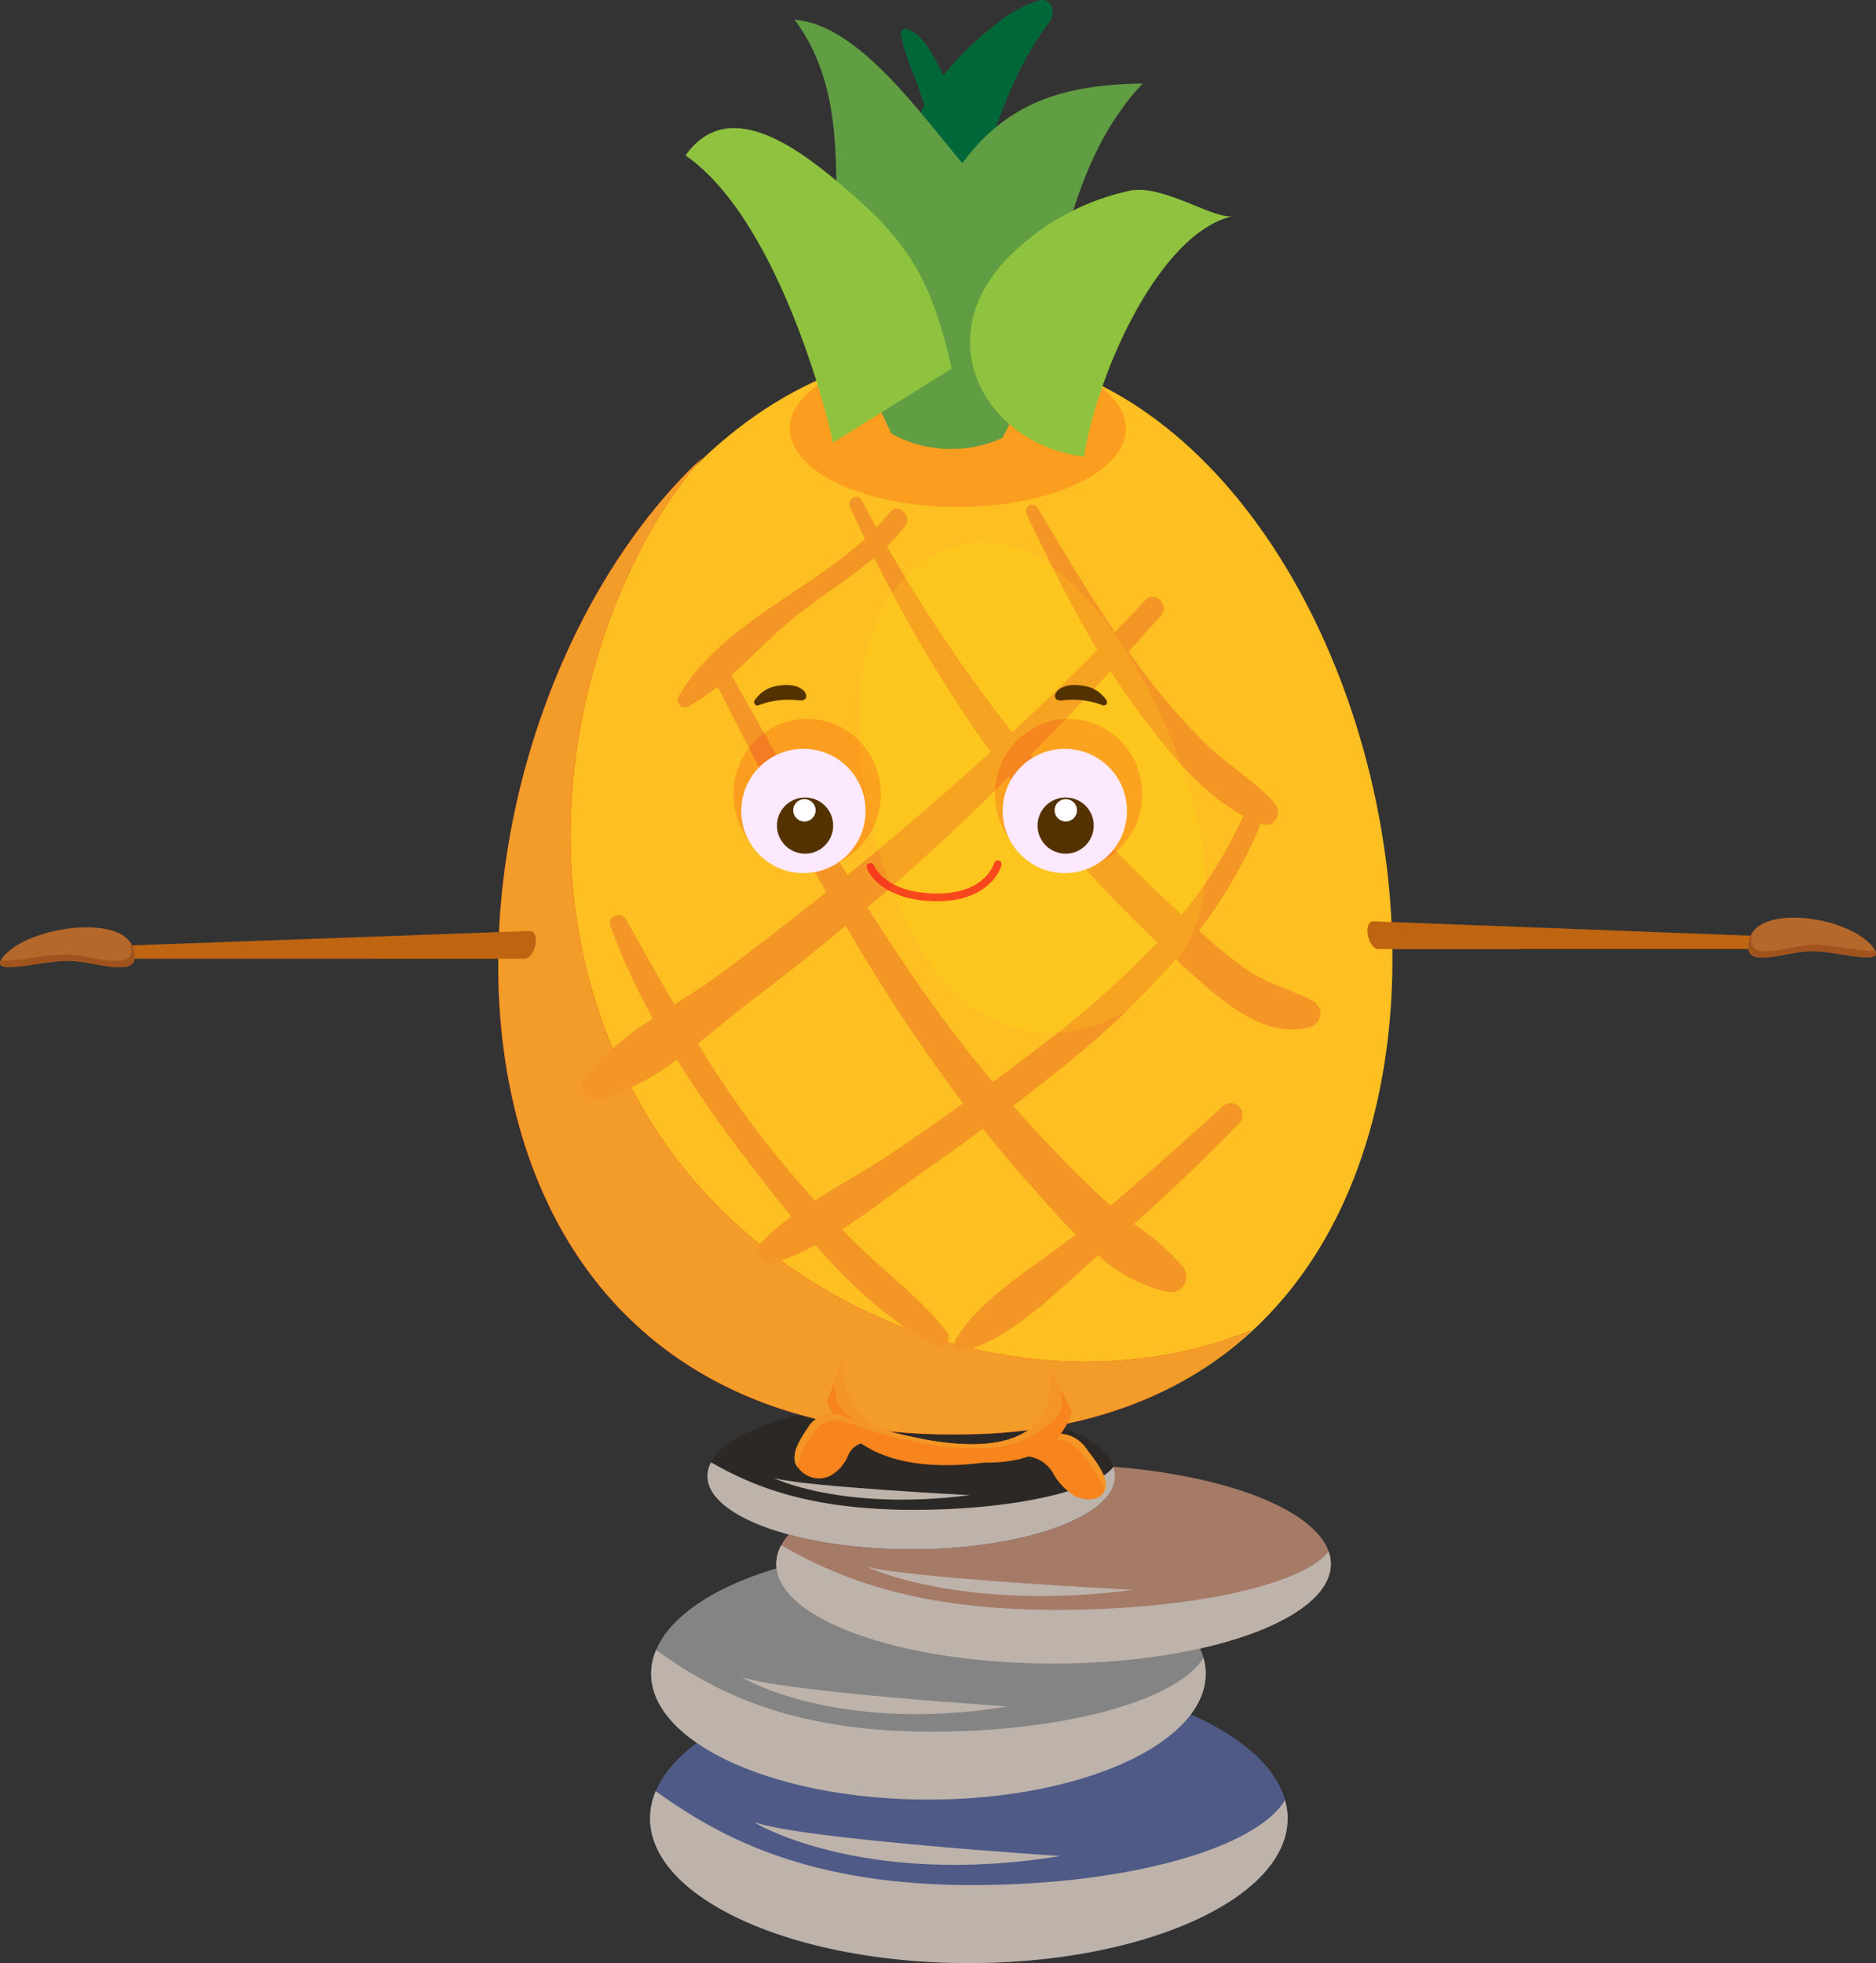 <svg xmlns="http://www.w3.org/2000/svg" width="156.816" height="164.098" viewBox="0 0 156.816 164.098">
  <rect x="0" y="0" width="156.816" height="164.098" fill="#333333" stroke="none"/>
  <g id="Groupe_3539" data-name="Groupe 3539" transform="translate(-247.734 -259.982)">
    <ellipse id="Ellipse_760" data-name="Ellipse 760" cx="26.65" cy="12.099" rx="26.65" ry="12.099" transform="translate(302.07 399.881)" fill="#4f5a86"/>
    <g id="Groupe_3145" data-name="Groupe 3145" transform="translate(302.07 409.708)" style="mix-blend-mode: multiply;isolation: isolate">
      <path id="Tracé_12168" data-name="Tracé 12168" d="M1006.358-618.624c-13.7,0-21.049-3.941-26.476-7.853a5.844,5.844,0,0,0-.476,2.272c0,6.682,11.931,12.1,26.649,12.1s26.65-5.417,26.65-12.1a5.678,5.678,0,0,0-.218-1.524C1030.046-621.677,1019.277-618.624,1006.358-618.624Z" transform="translate(-979.406 626.477)" fill="#bdb3ab"/>
    </g>
    <path id="Tracé_12169" data-name="Tracé 12169" d="M995.471-621.7c-.4-.148,8.793,5.558,25.568,2.829C1021.039-618.867,999.312-620.282,995.471-621.7Z" transform="translate(-684.669 1034.003)" fill="#bdb3ab" style="mix-blend-mode: soft-light;isolation: isolate"/>
    <ellipse id="Ellipse_761" data-name="Ellipse 761" cx="23.178" cy="10.523" rx="23.178" ry="10.523" transform="translate(302.163 389.363)" fill="#848484"/>
    <g id="Groupe_3146" data-name="Groupe 3146" transform="translate(302.163 397.91)" style="mix-blend-mode: multiply;isolation: isolate">
      <path id="Tracé_12170" data-name="Tracé 12170" d="M1003.017-641.368c-11.917,0-18.308-3.428-23.027-6.83a5.086,5.086,0,0,0-.414,1.976c0,5.812,10.377,10.523,23.178,10.523s23.178-4.712,23.178-10.523a4.94,4.94,0,0,0-.19-1.325C1023.619-644.023,1014.253-641.368,1003.017-641.368Z" transform="translate(-979.576 648.198)" fill="#bdb3ab"/>
    </g>
    <path id="Tracé_12171" data-name="Tracé 12171" d="M993.549-644.04c-.35-.129,7.646,4.834,22.237,2.461C1015.786-641.579,996.889-642.81,993.549-644.04Z" transform="translate(-683.791 1044.209)" fill="#bdb3ab" style="mix-blend-mode: soft-light;isolation: isolate"/>
    <ellipse id="Ellipse_762" data-name="Ellipse 762" cx="23.178" cy="8.323" rx="23.178" ry="8.323" transform="translate(312.622 382.393)" fill="#a57a67"/>
    <g id="Groupe_3147" data-name="Groupe 3147" transform="translate(312.622 389.153)" style="mix-blend-mode: multiply;isolation: isolate">
      <path id="Tracé_12172" data-name="Tracé 12172" d="M1022.273-658.916c-11.917,0-18.307-2.711-23.028-5.4a3.322,3.322,0,0,0-.414,1.563c0,4.6,10.377,8.323,23.178,8.323s23.178-3.726,23.178-8.323a3.151,3.151,0,0,0-.19-1.048C1042.875-661.016,1033.508-658.916,1022.273-658.916Z" transform="translate(-998.831 664.318)" fill="#bdb3ab"/>
    </g>
    <path id="Tracé_12173" data-name="Tracé 12173" d="M1012.8-661.03c-.35-.1,7.646,3.823,22.237,1.947C1035.042-659.083,1016.145-660.056,1012.8-661.03Z" transform="translate(-692.588 1051.97)" fill="#bdb3ab" style="mix-blend-mode: soft-light;isolation: isolate"/>
    <ellipse id="Ellipse_763" data-name="Ellipse 763" cx="17.039" cy="6.119" rx="17.039" ry="6.119" transform="translate(306.862 377.252)" fill="#2c2826"/>
    <g id="Groupe_3148" data-name="Groupe 3148" transform="translate(306.862 382.222)" style="mix-blend-mode: multiply;isolation: isolate">
      <path id="Tracé_12174" data-name="Tracé 12174" d="M1005.46-673.107c-8.761,0-13.458-1.993-16.928-3.972a2.442,2.442,0,0,0-.3,1.149c0,3.379,7.628,6.118,17.039,6.118s17.039-2.739,17.039-6.118a2.324,2.324,0,0,0-.14-.771C1020.6-674.651,1013.719-673.107,1005.46-673.107Z" transform="translate(-988.227 677.079)" fill="#bdb3ab"/>
    </g>
    <path id="Tracé_12175" data-name="Tracé 12175" d="M998.5-674.661c-.257-.075,5.621,2.811,16.347,1.431C1014.846-673.23,1000.954-673.946,998.5-674.661Z" transform="translate(-686.054 1058.197)" fill="#bdb3ab" style="mix-blend-mode: soft-light;isolation: isolate"/>
    <path id="Tracé_12274" data-name="Tracé 12274" d="M996.865-757.7c-61.739,2.306-44.167-88.989-3.38-90.513S1050.781-759.714,996.865-757.7Z" transform="translate(-666.945 1137.486)" fill="#fdbf21"/>
    <ellipse id="Ellipse_783" data-name="Ellipse 783" cx="14.044" cy="6.565" rx="14.044" ry="6.565" transform="translate(313.759 289.235)" fill="#f71c1c" opacity="0.2"/>
    <path id="Tracé_12177" data-name="Tracé 12177" d="M1022.03-888.045c-1.271-2.414.8-5.1,2.224-6.772,1.775-2.078,4.229-4.366,6.6-5.208l-.957-1.61c-3.057,4.628-4.857,10.022-6.761,15.352l1.753.365c.37-4.2,1.966-8.012,3.6-11.748a1.481,1.481,0,0,0-.1-1.554,1,1,0,0,0-1.557-.077c-2.666,3.37-3.891,7.716-6.2,11.355l1.906,1.434c1.249-2.6,1.934-5.474,3-8.163a1.175,1.175,0,1,0-2.194-.823,47.129,47.129,0,0,0-1.719,5.144c-.4,1.463-1.064,3.323-.259,4.686.238.4.788.678,1.139.228a3.16,3.16,0,0,0,.782-1.6c.142-.839.336-1.665.549-2.485a44.224,44.224,0,0,1,1.7-5.15l-2.194-.823c-.974,2.477-1.575,5.164-2.714,7.552-.714,1.5,1.024,2.835,1.906,1.434,2.173-3.45,3.284-7.7,5.761-10.908l-1.778-1.332c-1.7,4.061-3.3,8.182-3.432,12.741a.9.9,0,0,0,1.753.365c1.656-5.07,3.262-10.49,6.428-14.635.592-.774.164-2.042-.8-1.818a10.269,10.269,0,0,0-3.779,2.093,25.247,25.247,0,0,0-4.234,4.133c-1.664,2.072-4.406,6.882-.99,8.583.366.182.763-.375.56-.759Z" transform="translate(-695.815 1162.104)" fill="#006838"/>
    <path id="Tracé_12178" data-name="Tracé 12178" d="M1006.2-872.089c-2.657-8.373,1.393-19.062-4.516-26.983,5.325.376,10.5,7.868,14.022,11.98,4.022-5.508,9.254-6.551,15.081-6.661-7.726,8.187-6.734,20.429-11.746,29.633a10.356,10.356,0,0,1-9.272-.363Z" transform="translate(-687.523 1160.711)" fill="#609d43"/>
    <path id="Tracé_12179" data-name="Tracé 12179" d="M997.21-856.114l9.929-6.192c-1.625-7.137-3.41-10.364-8.649-14.858-3.424-2.937-9.827-8.325-13.6-2.963C993-874.479,997.119-856.882,997.21-856.114Z" transform="translate(-679.85 1153.099)" fill="#8fc23e"/>
    <path id="Tracé_12180" data-name="Tracé 12180" d="M1038.211-850.609c-8.3-1.034-13.022-9.734-6.444-16.542a20.21,20.21,0,0,1,10.336-5.7c2.783-.5,7.027,2.473,8.565,2.135C1044.372-869.334,1039.166-857.135,1038.211-850.609Z" transform="translate(-699.851 1148.76)" fill="#8fc23e"/>
    <path id="Tracé_12181" data-name="Tracé 12181" d="M1018.017-897.2a19.967,19.967,0,0,0,1.255,3.756c.49,1.332.911,3.333,2,4.158.876.662,1.847-.3,1.725-1.388a6.739,6.739,0,0,0-.913-2.128c-.339-.689-.692-1.369-1.05-2.045-.6-1.122-1.374-2.5-2.557-2.838a.391.391,0,0,0-.463.485Z" transform="translate(-694.981 1160.082)" fill="#006838"/>
    <path id="Tracé_12182" data-name="Tracé 12182" d="M996.537-750.035c9.741-.363,17.182-3.6,22.6-8.651-18.011,7.254-40.709-1.11-50.824-18.529-12.175-20.965-3.62-44.793,4.921-54.384l-.046.024C948.58-808.326,946.27-748.158,996.537-750.035Z" transform="translate(-666.836 1129.888)" fill="#f71c1c"/>
    <path id="Tracé_12183" data-name="Tracé 12183" d="M996.537-750.035c9.741-.363,17.182-3.6,22.6-8.651-18.011,7.254-40.709-1.11-50.824-18.529-12.175-20.965-3.62-44.793,4.921-54.384l-.046.024C948.58-808.326,946.27-748.158,996.537-750.035Z" transform="translate(-666.836 1129.888)" fill="#f39c29"/>
    <path id="Tracé_12275" data-name="Tracé 12275" d="M1030.132-783.494c-1.828-.974-3.813-1.423-5.557-2.618a38.321,38.321,0,0,1-4.034-3.291,40.6,40.6,0,0,0,5-8.509.868.868,0,0,0,.061-.486c.088.033.175.073.263.1,1.051.358,1.651-1.016,1.013-1.74-1.682-1.906-3.977-3.216-5.811-5.006a54.218,54.218,0,0,1-5.546-6.485c-.3-.4-.585-.8-.872-1.2q1.36-1.494,2.706-3c.782-.877-.487-2.167-1.3-1.3q-1.259,1.35-2.544,2.672c-2.293-3.367-4.379-6.886-6.453-10.38a.534.534,0,0,0-.922.539c1.843,3.836,3.71,7.684,5.9,11.336q-3.478,3.517-7.1,6.878a127.155,127.155,0,0,1-10.488-15.549,15.31,15.31,0,0,0,1.5-1.638c.668-.864-.53-2.1-1.22-1.22-.359.454-.747.883-1.149,1.3-.419-.759-.84-1.518-1.242-2.286-.341-.651-1.262-.08-.97.567.4.893.829,1.776,1.253,2.659-4.958,4.544-12.153,7.254-15.588,13.183a.607.607,0,0,0,.824.825,17.236,17.236,0,0,0,2.443-1.65c2.939,5.769,5.894,11.539,9.082,17.174q-4.345,3.477-8.813,6.8c-1.186.881-2.522,1.729-3.878,2.6-1.375-2.357-2.708-4.749-4.067-7.154-.387-.684-1.583-.225-1.3.549a56.107,56.107,0,0,0,3.564,7.78,22.275,22.275,0,0,0-5.764,5.041c-.63.864.406,1.9,1.3,1.69a19,19,0,0,0,6.472-3.316c1.759,2.836,3.682,5.566,5.668,8.156,1.207,1.575,2.51,3.278,3.9,4.98a20.585,20.585,0,0,0-2.442,2.08,1.076,1.076,0,0,0,1.039,1.785,19.478,19.478,0,0,0,3.422-1.48c2.991,3.4,6.342,6.538,10.03,8.341a.743.743,0,0,0,.9-1.161c-2.136-2.73-5.041-4.844-7.5-7.283-.4-.4-.8-.814-1.2-1.223,2.441-1.574,4.781-3.43,6.977-4.957q2.421-1.685,4.788-3.449c1.121,1.416,2.265,2.812,3.467,4.153,1.244,1.389,2.693,3.1,4.292,4.7-3.339,2.607-7.98,5.263-10.06,8.8a.623.623,0,0,0,.7.905c4.062-.989,8.115-5.286,11.239-7.978a12.651,12.651,0,0,0,5.769,3.052,1.3,1.3,0,0,0,1.252-2.152,19.979,19.979,0,0,0-4.029-3.517c3.041-2.713,5.985-5.52,8.824-8.454a.987.987,0,0,0-1.394-1.394c-3.087,2.811-6.2,5.6-9.386,8.3l-.02-.017c-1.964-1.743-3.8-3.621-5.6-5.532q-1.289-1.367-2.521-2.778c1.436-1.1,2.861-2.214,4.266-3.352A71.747,71.747,0,0,0,1018.6-787c.219.2.43.407.651.6,2.745,2.448,6.611,6.216,10.6,5.051A1.192,1.192,0,0,0,1030.132-783.494Zm-48.6-27.127a.691.691,0,0,0-.106-.123c1.837-1.613,3.562-3.445,5.4-4.923,2.071-1.669,4.48-3.144,6.563-4.906a116.689,116.689,0,0,0,9.734,16.242q-4.915,4.46-10.035,8.695c-.644.534-1.3,1.061-1.945,1.589C987.792-799.487,984.655-805.058,981.528-810.62ZM995.2-771.025c-2.1,1.435-4.511,2.732-6.765,4.176-1.351-1.489-2.659-3.019-3.907-4.593a87.192,87.192,0,0,1-5.885-8.521c1.638-1.286,3.2-2.614,4.631-3.7q3.944-2.976,7.728-6.145c1.766,3.013,3.6,5.983,5.568,8.878,1.368,2.016,2.784,4.015,4.256,5.97Q998.032-772.957,995.2-771.025Zm11.642-8.38q-1.754,1.346-3.542,2.651-3.033-3.635-5.77-7.515c-1.627-2.319-3.185-4.683-4.7-7.075.658-.562,1.318-1.122,1.97-1.691,3.395-2.963,6.669-6.054,9.86-9.229,1.116,1.476,2.257,2.935,3.454,4.357a114.4,114.4,0,0,0,8.954,9.489A81.9,81.9,0,0,1,1006.839-779.406Zm12.248-11.325-.275-.253a123.737,123.737,0,0,1-9.934-10.2q-1.23-1.423-2.419-2.88,3.4-3.455,6.68-7.029c.55.853,1.114,1.7,1.711,2.521,2.389,3.294,5.612,7.564,9.437,9.587a.815.815,0,0,0-.167.243A36.118,36.118,0,0,1,1019.087-790.731Z" transform="translate(-672.58 1127.177)" fill="#f49625"/>
    <path id="Tracé_12185" data-name="Tracé 12185" d="M1020.014-818.407c10.079-2.688,19.009,15.764,20.4,25.732s-10.2,19.473-19.473,12.75S1006.1-814.7,1020.014-818.407Z" transform="translate(-692.056 1123.982)" fill="#ffe91a" opacity="0.15"/>
    <g id="Groupe_3152" data-name="Groupe 3152" transform="translate(329.396 317.244)">
      <ellipse id="Ellipse_765" data-name="Ellipse 765" cx="6.155" cy="6.294" rx="6.155" ry="6.294" transform="translate(1.508 2.832)" fill="#f71c1c" opacity="0.2"/>
      <circle id="Ellipse_766" data-name="Ellipse 766" cx="5.195" cy="5.195" r="5.195" transform="translate(0 10.528) rotate(-45)" fill="#fce9ff"/>
      <circle id="Ellipse_767" data-name="Ellipse 767" cx="2.35" cy="2.35" r="2.35" transform="translate(5.066 9.4)" fill="#543200"/>
      <path id="Tracé_12186" data-name="Tracé 12186" d="M1046.047-795.413a.274.274,0,0,1-.351.393,7.021,7.021,0,0,0-3.393-.393c-1.11.117-.638-1.621,1.745-1.234A2.748,2.748,0,0,1,1046.047-795.413Z" transform="translate(-1035.209 796.704)" fill="#543200"/>
      <path id="Tracé_12187" data-name="Tracé 12187" d="M1043.548-778.208a.934.934,0,0,1-.935.934.934.934,0,0,1-.934-.934.934.934,0,0,1,.934-.935A.935.935,0,0,1,1043.548-778.208Z" transform="translate(-1035.184 788.682)" fill="#fff"/>
    </g>
    <g id="Groupe_3153" data-name="Groupe 3153" transform="translate(307.546 317.244)">
      <ellipse id="Ellipse_768" data-name="Ellipse 768" cx="6.155" cy="6.294" rx="6.155" ry="6.294" transform="translate(1.508 2.832)" fill="#f71c1c" opacity="0.2"/>
      <circle id="Ellipse_769" data-name="Ellipse 769" cx="5.195" cy="5.195" r="5.195" transform="translate(0 10.528) rotate(-45)" fill="#fce9ff"/>
      <circle id="Ellipse_770" data-name="Ellipse 770" cx="2.35" cy="2.35" r="2.35" transform="translate(5.134 9.401)" fill="#543200"/>
      <path id="Tracé_12188" data-name="Tracé 12188" d="M995.481-795.413a.274.274,0,0,0,.351.393,7.022,7.022,0,0,1,3.393-.393c1.109.117.637-1.621-1.745-1.234A2.75,2.75,0,0,0,995.481-795.413Z" transform="translate(-992.21 796.704)" fill="#543200"/>
      <path id="Tracé_12189" data-name="Tracé 12189" d="M1003.322-778.208a.934.934,0,0,1-.934.934.935.935,0,0,1-.935-.934.935.935,0,0,1,.935-.935A.934.934,0,0,1,1003.322-778.208Z" transform="translate(-994.958 788.682)" fill="#fff"/>
    </g>
    <path id="Tracé_12190" data-name="Tracé 12190" d="M1018.642-766.3l-.187,0c-4.647-.08-5.664-2.65-5.7-2.759a.322.322,0,0,1,.188-.414.322.322,0,0,1,.414.187c.038.1.939,2.271,5.114,2.343,4.192.074,4.911-2.5,4.919-2.523a.323.323,0,0,1,.394-.229.322.322,0,0,1,.229.394C1023.974-769.181,1023.157-766.3,1018.642-766.3Z" transform="translate(-692.563 1101.616)" fill="#f71c1c" opacity="0.75"/>
    <g id="Groupe_3155" data-name="Groupe 3155" transform="translate(257.468 337.804)">
      <path id="Tracé_12191" data-name="Tracé 12191" d="M932.363-756.53l-33.9-.007c-.174,0-.269-.242-.211-.539s.241-.533.413-.539l34.132-1.237c.379-.014.592.495.475,1.136s-.517,1.172-.9,1.186Z" transform="translate(-898.236 758.852)" fill="#bf6511"/>
    </g>
    <g id="Groupe_3156" data-name="Groupe 3156" transform="translate(247.734 337.499)">
      <path id="Tracé_12192" data-name="Tracé 12192" d="M880.612-756.984c2.126-2.529,9.93-3.58,10.839-.7s-3.142,1.024-5.552,1.068S879.148-755.241,880.612-756.984Z" transform="translate(-880.317 759.414)" fill="#b5682c"/>
      <path id="Tracé_12193" data-name="Tracé 12193" d="M891.453-756.7a1.758,1.758,0,0,0-.3-.562c0,.009.008.017.011.027.908,2.879-3.141,1.023-5.552,1.067-1.671.031-4.268.679-5.217.494-.628,1.232,3.272.083,5.511.042C888.311-755.678,892.361-753.823,891.453-756.7Z" transform="translate(-880.32 758.432)" fill="#a1531e"/>
    </g>
    <g id="Groupe_3158" data-name="Groupe 3158" transform="translate(362.039 336.996)">
      <path id="Tracé_12194" data-name="Tracé 12194" d="M1089.832-758.018l32.165-.007c.166,0,.256-.242.2-.539s-.229-.533-.393-.539l-32.386-1.237c-.359-.014-.561.495-.451,1.136s.491,1.172.85,1.186Z" transform="translate(-1088.938 760.341)" fill="#bf6511"/>
    </g>
    <g id="Groupe_3159" data-name="Groupe 3159" transform="translate(393.862 336.69)">
      <path id="Tracé_12195" data-name="Tracé 12195" d="M1157.932-758.472c-2.017-2.529-9.422-3.579-10.284-.7s2.981,1.024,5.268,1.067S1159.322-756.729,1157.932-758.472Z" transform="translate(-1147.524 760.902)" fill="#b5682c"/>
      <path id="Tracé_12196" data-name="Tracé 12196" d="M1147.648-758.19a1.785,1.785,0,0,1,.289-.562c0,.009-.008.017-.01.026-.861,2.879,2.981,1.024,5.268,1.068,1.585.03,4.049.678,4.95.494.6,1.232-3.1.082-5.229.041C1150.629-757.166,1146.786-755.311,1147.648-758.19Z" transform="translate(-1147.524 759.92)" fill="#a1531e"/>
    </g>
    <path id="Tracé_12197" data-name="Tracé 12197" d="M1006.617-689.312c2.609,6.016,10.072,5.846,15.843,4.627a2.8,2.8,0,0,1,3.05,1.351,5.022,5.022,0,0,0,1.781,1.882c.872.488,2.5.5,2.623-.822.092-.99-1.128-2.42-1.638-3.134l-.01-.015a2.856,2.856,0,0,0-3.118-1.109c-.543.156-1.084.327-1.6.435a32.457,32.457,0,0,1-4.884.665c-2.771.144-5.937-.139-8.232-1.856a6.539,6.539,0,0,1-2.542-5.472" transform="translate(-689.749 1066.464)" fill="#f7841c"/>
    <path id="Tracé_12198" data-name="Tracé 12198" d="M1008.411-692.76a6.539,6.539,0,0,0,2.542,5.472c2.295,1.718,5.461,2,8.232,1.856a32.457,32.457,0,0,0,4.884-.665c.52-.108,1.061-.278,1.6-.435a2.856,2.856,0,0,1,3.118,1.109l.01.015c.511.713,1.73,2.144,1.638,3.134a1.323,1.323,0,0,1-.11.43,8.928,8.928,0,0,0-1.738-2.941c-.034-.046-.068-.1-.1-.148a2.8,2.8,0,0,0-3.005-1.119c-.594.155-1.187.334-1.757.438a32.542,32.542,0,0,1-4.986.557c-2.835.077-6.085-.3-8.48-2.12-1.8-1.372-2.49-1.555-2.491-3.74" transform="translate(-690.275 1066.464)" fill="#f49625"/>
    <path id="Tracé_12199" data-name="Tracé 12199" d="M1024.84-688.088c-1.647,5.819-9.5,4.71-15.763,2.741-1.309-.411-2.53-.034-2.951,1a3.327,3.327,0,0,1-1.526,1.7,2.141,2.141,0,0,1-2.9-1.169c-.275-1.023.744-2.331,1.15-3l.008-.014a2.42,2.42,0,0,1,3.067-.741c.6.228,1.195.47,1.76.645a40.581,40.581,0,0,0,5.237,1.292c2.929.495,6.195.6,8.289-.864,1.575-1.1,2.116-3.09,1.675-5.272" transform="translate(-687.506 1066.012)" fill="#f7841c"/>
    <path id="Tracé_12200" data-name="Tracé 12200" d="M1022.89-691.769c.441,2.182-.1,4.168-1.675,5.272-2.094,1.467-5.36,1.359-8.289.864a40.615,40.615,0,0,1-5.238-1.292c-.564-.175-1.162-.417-1.759-.645a2.42,2.42,0,0,0-3.067.741l-.008.014c-.406.665-1.425,1.973-1.15,3a1.744,1.744,0,0,0,.193.453,6.229,6.229,0,0,1,1.289-2.788c.027-.043.054-.09.083-.138a2.347,2.347,0,0,1,2.947-.766c.65.232,1.3.489,1.92.667a40.013,40.013,0,0,0,5.325,1.194c2.984.433,6.322.461,8.5-1.1,1.639-1.175,2.328-1.276,1.934-3.509" transform="translate(-687.506 1066.012)" fill="#f49625"/>
  </g>
</svg>
